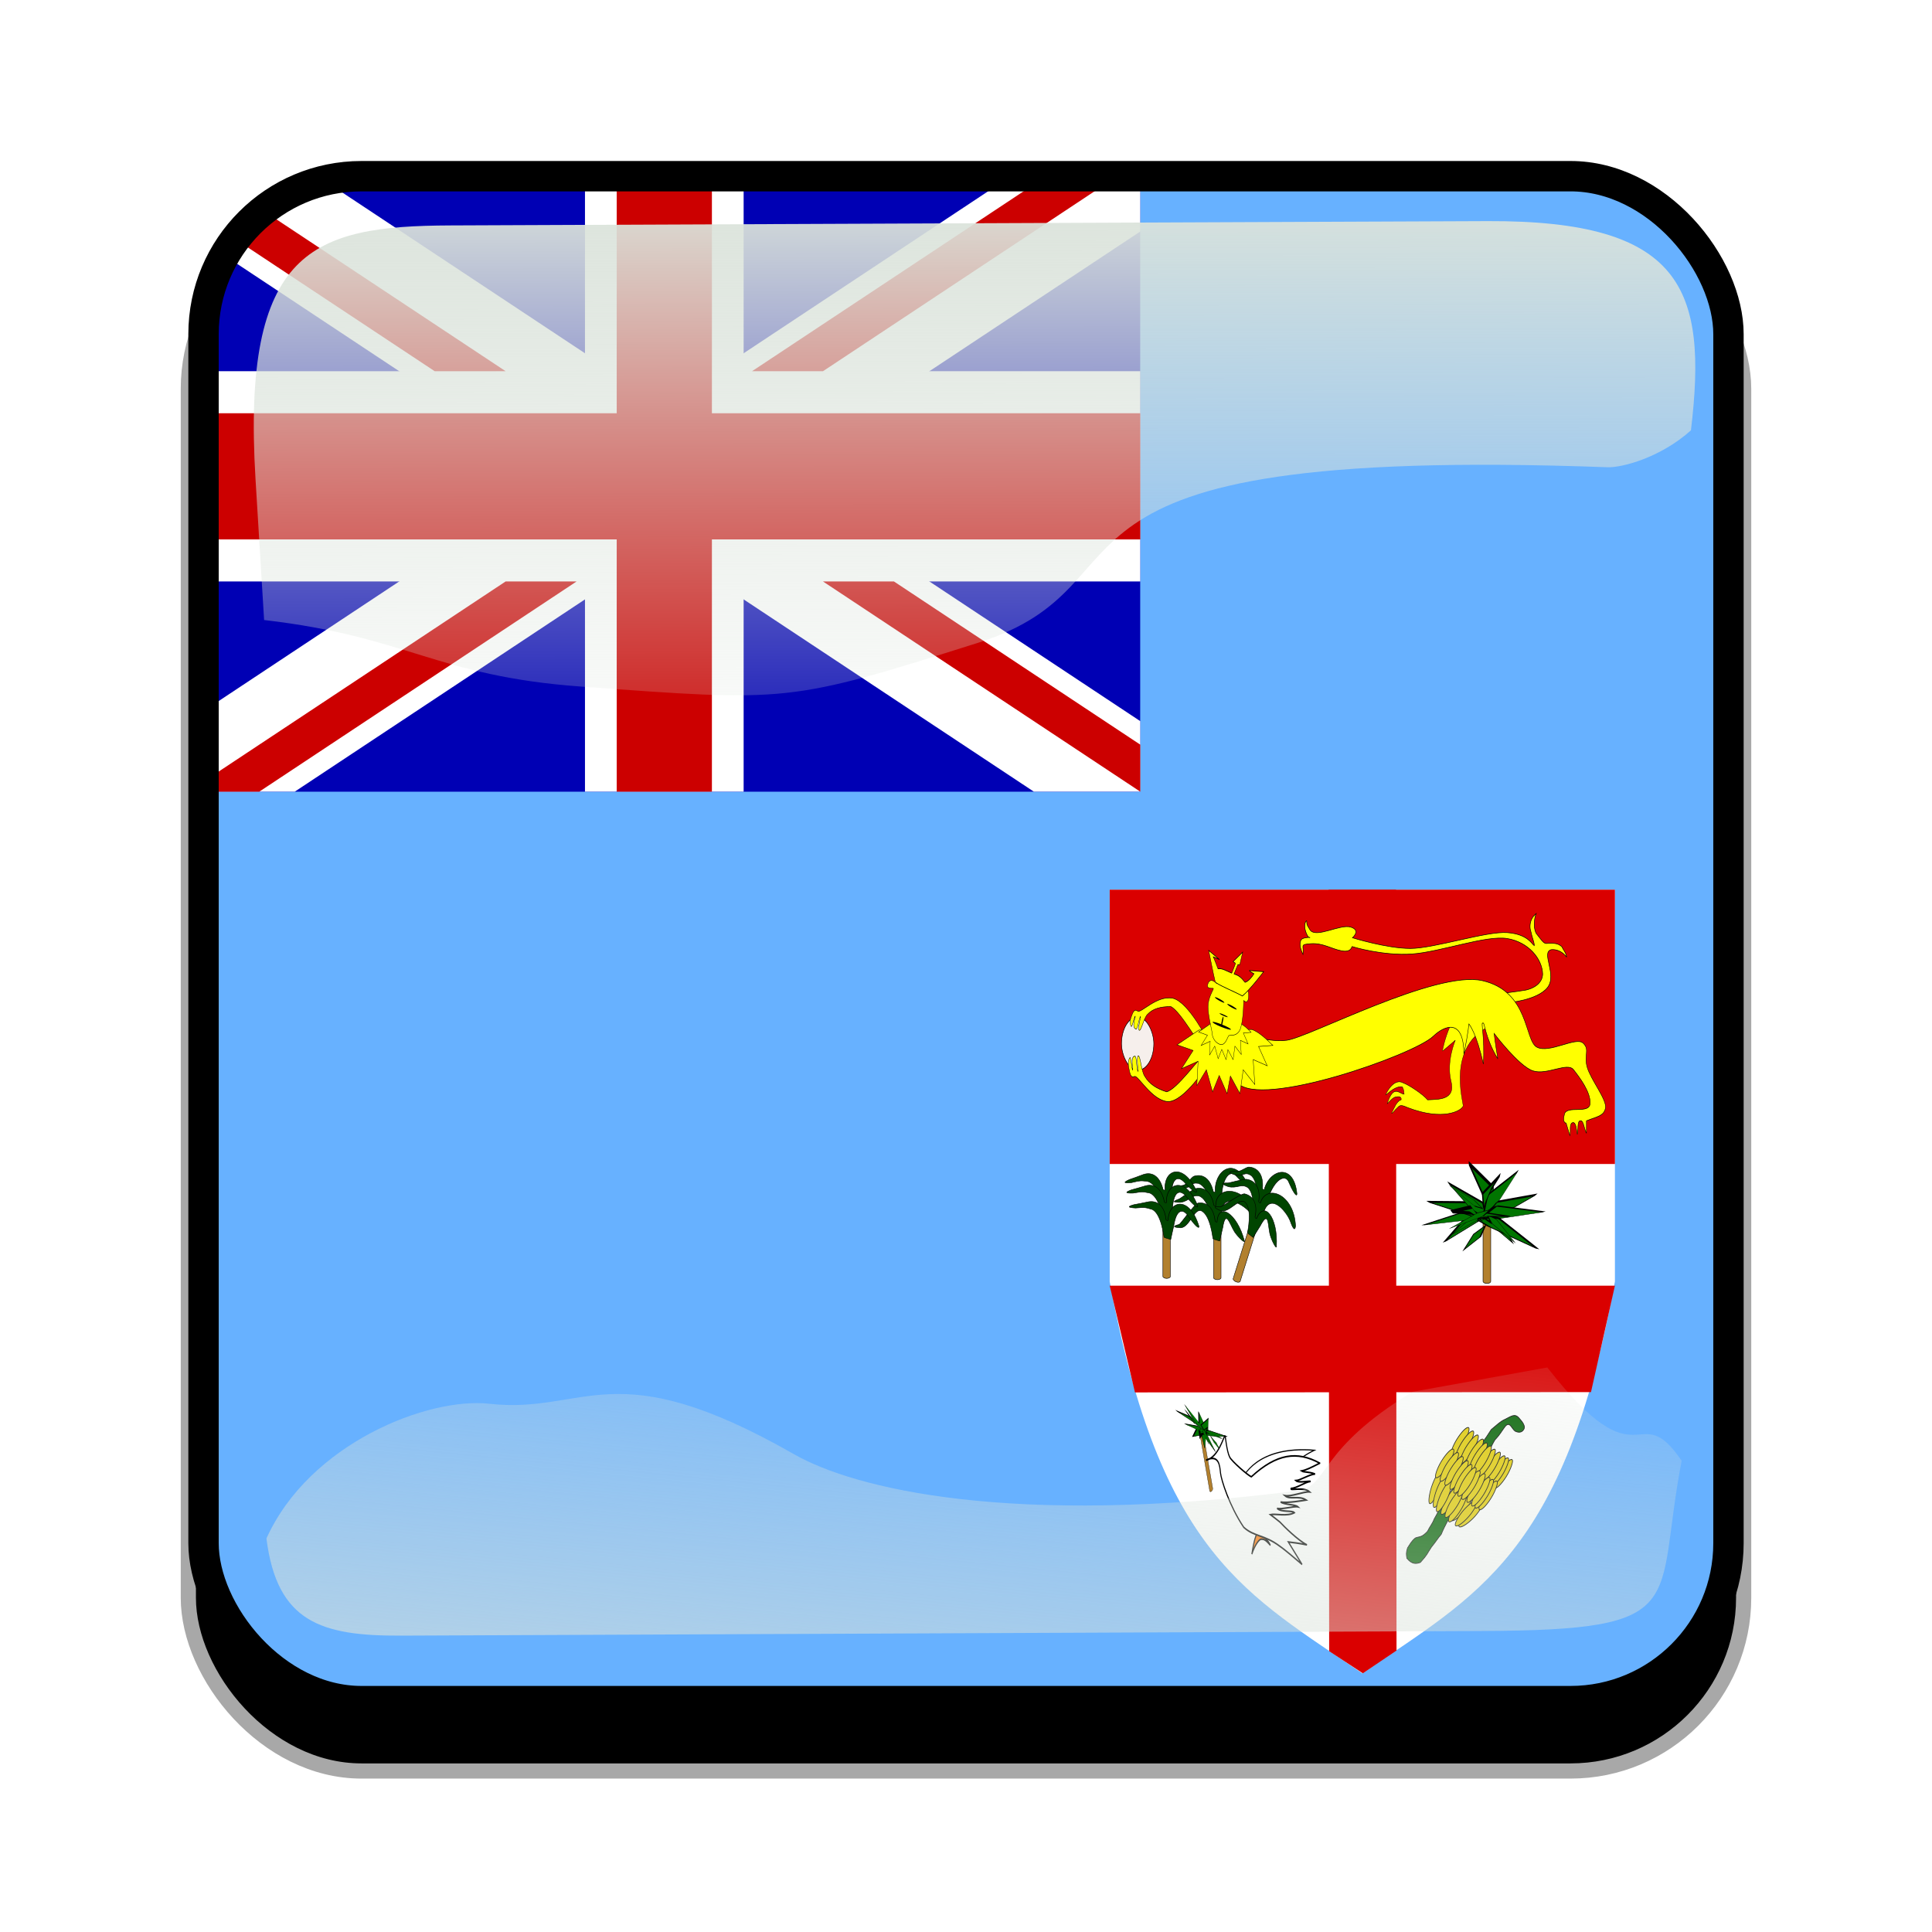 <svg:svg xmlns:dc="http://purl.org/dc/elements/1.1/" xmlns:ns1="http://www.w3.org/1999/xlink" xmlns:ns3="http://creativecommons.org/ns#" xmlns:rdf="http://www.w3.org/1999/02/22-rdf-syntax-ns#" xmlns:svg="http://www.w3.org/2000/svg" height="636.0" id="svg2" version="1.1" viewBox="66 75 636.0 636.0" width="636.0">
  <svg:defs id="defs4">
    <svg:clipPath clipPathUnits="userSpaceOnUse" id="clipPathFlag">
      <svg:rect fill-opacity=".67" height="511" id="rect3918" ry="57" width="511" x=".5" y=".5" />
    </svg:clipPath>
    <svg:linearGradient id="linearGradient3852-0">
      <svg:stop id="stop3854-6" offset="0" stop-color="#dbe3db" />
      <svg:stop id="stop3856-1" offset="1" stop-color="#dbe3db" stop-opacity="0" />
    </svg:linearGradient>
    <svg:linearGradient gradientTransform="matrix(1.157 0 0 1.317 -91.204 -253.99)" gradientUnits="userSpaceOnUse" id="linearGradient5122" x1="342.19" x2="358.08" y1="705.76" y2="523.41" ns1:href="#linearGradient3852-0" />
    <svg:linearGradient gradientTransform="matrix(.953 0 0 .866 11.575 -4.502)" gradientUnits="userSpaceOnUse" id="linearGradient5125" x1="405.26" x2="405.75" y1="118.06" y2="360.92" ns1:href="#linearGradient3852-0" />
    <svg:filter id="filter5740">
      <svg:feGaussianBlur id="feGaussianBlur5742" stdDeviation="5.12" />
    </svg:filter>
    <svg:clipPath clipPathUnits="userSpaceOnUse" id="clipPath5796">
      <svg:rect fill="none" height="512" id="rect5798" ry="57" stroke="#00fa00" stroke-width="20" width="512" x="0" y="0" />
    </svg:clipPath>
    <svg:filter id="filter5912">
      <svg:feGaussianBlur id="feGaussianBlur5914" stdDeviation="17.92" />
    </svg:filter>
  </svg:defs>
  <svg:g id="template-button">&gt;
  <svg:g id="00" transform="translate(90,90)"><svg:rect filter="url(#filter5912)" height="512" id="shadow" ry="57" stroke="#a8a8a8" stroke-width="5" width="512" x="38" y="56" /></svg:g>
  <svg:g clip-path="url(#clipPathFlag)" id="01" transform="translate(128,128)"><svg:rect fill="#00f" height="512" id="mask" ry="57" width="512" x="0" y="0" /><svg:g id="flag"><svg:path d="m0 0v512h512v-512h-512z" fill="#67b1ff" fill-rule="evenodd" id="path688" stroke-width="1pt" /><svg:g id="g3768" transform="matrix(1.224 0 0 .811 0 0)"><svg:rect fill="#0000b4" fill-rule="evenodd" height="256" id="rect962" stroke-width="1pt" width="256" x="0" y="0" /><svg:g id="g584" transform="matrix(4.267 0 0 8.533 0 0)"><svg:path d="m0 0v3.354l53.292 26.646h6.708v-3.354l-53.292-26.646h-6.708zm60 0v3.354l-53.292 26.646h-6.708v-3.354l53.292-26.646h6.708z" fill="#fff" id="path146" stroke-width="1pt" /><svg:path d="m25 0v30h10v-30h-10zm-25 10v10h60v-10h-60z" fill="#fff" id="path136" stroke-width="1pt" /><svg:path d="m0 12v6h60v-6h-60zm27-12v30h6v-30h-6z" fill="#c00" id="path141" stroke-width="1pt" /><svg:path d="m0 30 20-10h4.472l-20 10h-4.472zm0-30 20 10h-4.472l-15.528-7.764v-2.236zm35.528 10 20-10h4.472l-20 10h-4.472zm24.472 20-20-10h4.472l15.528 7.764v2.236z" fill="#c00" id="path150" stroke-width="1pt" /></svg:g></svg:g><svg:g id="g3649" transform="matrix(1.719 0 0 1 -306.51 114.94)"><svg:g id="g901" transform="matrix(.516 0 0 1.032 0 -0)"><svg:path d="m687.5 121.06v125c18.75 87.5 51.562 100 93.75 125 42.188-25 75-37.5 93.75-125v-125h-187.5z" fill="#fff" fill-rule="evenodd" id="path689" stroke-width="1pt" transform="translate(0 -0)" /><svg:path d="m768.75 121.06 0.196 242.91 12.5 7.053 12.5-7.249-0.196-242.71h-25z" fill="#da0000" fill-rule="evenodd" id="path694" stroke-width="1pt" /><svg:path d="m687.5 247.38 9.377 34.047 169.24-0.095 8.885-33.952h-187.5z" fill="#da0000" fill-rule="evenodd" id="path693" stroke-width="1pt" /><svg:rect fill="#da0000" fill-rule="evenodd" height="87.5" id="rect566" stroke-width="1pt" width="187.5" x="687.5" y="121.06" /><svg:g id="g910" transform="matrix(.258 0 0 .304 612.91 247.3)"><svg:rect fill="#f6efec" fill-rule="evenodd" height="55.978" id="rect909" rx="23.225" ry="27.989" stroke="#000" stroke-width=".75" width="46.45" x="306.09" y="-281.68" /><svg:path d="m850.4-296.57s47.641-3.573 64.315-22.63c16.675-19.056-11.314-53.596 6.551-57.169 7.146-0.596 17.27 1.787 25.011 11.314-1.191-7.145-5.955-11.314-7.741-15.481-6.551-5.957-13.102-5.361-22.63-5.361-6.551 1.192-7.742-1.192-18.46-13.697-5.36-5.955-5.36-20.842-1.192-30.966-12.505 9.528-10.123 22.628-8.932 25.606 2.977 13.102 5.955 16.675 5.955 22.631-3.573-1.787-10.124-17.271-44.068-19.653-33.945-2.382-119.7 23.821-158.41 23.821-38.709 0-94.687-16.079-94.687-16.079s14.292-11.315-2.978-16.079c-17.269-4.764-55.382 16.675-66.102 4.764-7.741-11.315-4.764-8.933-5.955-14.292-2.977 1.786-4.764 8.933-0.595 18.461 4.168 9.528 6.55 6.55 5.955 6.55-0.596 0-13.697 0-14.888 4.765-1.191 3.572-2.978 7.741 3.573 20.842 2.382-13.101-6.55-14.887 13.101-16.078 19.653-1.191 33.349 7.742 50.023 10.719 16.675 2.978 16.675-7.146 17.27-6.551 0.596 0.596 51.214 14.293 97.664 11.315 46.45-2.977 121.49-28.585 156.02-23.225 34.54 5.359 57.17 30.371 57.765 53.596-0.595 14.292-15.483 21.438-27.393 23.82-14.292 2.382-47.641 5.956-47.641 5.956l18.461 13.101z" fill="#ff0" fill-rule="evenodd" id="path908" stroke="#000" stroke-width=".875" transform="matrix(.88 0 0 .698 113.77 -89.63)" /><svg:path d="m683.06-248.92c-0.596 0-32.754 0.596-42.282 14.292-9.528 13.697-13.697 26.799-13.101 26.799 0.595 0 21.438-11.315 21.438-11.315s-15.483 22.629-7.146 42.877c8.337 20.247-22.01 19.056-39.507 19.651-7.742-5.955-32.473-16.079-41.292-17.865-5.507-2.084-16.321-2.353-27.616 10.347-6.653 7.831 9.888-7.37 26.295-6.178 1.774 1.786 2.916 3.574 3.232 7.741-8.742-0.595-17.84-10.719-28.559 10.124 10.719-7.146 12.059-6.997 17.493-7.444 7.239-0.536 6.309 3.276 6.011 3.276-1.191 0-4.145 0.595-8.617 4.764-2.382 2.977-8.337 9.528-7.146 9.528s4.752-3.573 10.327-6.551c3.484-2.382 6.793-2.382 17.322 0.596 57.765 13.696 88.731 3.573 92.304-1.787 1.787-2.381-33.349-69.675 60.147-87.54-1.191-0.596-39.303-10.719-39.303-11.315z" fill="#ff0" fill-rule="evenodd" id="path900" stroke="#000" stroke-width=".5" transform="matrix(.855 0 0 1 231.25 -38.113)" /><svg:path d="m472.84-212.6c32.753 27.394 253.69-29.18 281.68-48.832 16.079-11.315 44.068-19.652 44.068 19.056 7.146-26.203 7.147-32.753 7.147-32.158 0.595 0.596 11.314 10.125 20.843 42.283 2.382-28.586-4.169-45.26-0.596-42.878 2.382-2.382 2.382 14.292 21.438 37.517-4.168-18.46-5.359-26.798-5.359-26.798s35.731 34.54 55.978 39.304c20.248 4.764 49.428-9.528 58.361-1.191 8.932 8.338 24.418 23.225 23.818 35.136-0.59 11.91-33.347 1.786-36.92 11.314-3.573 9.529 2.382 9.529 2.382 9.529s2.977 7.146 5.36 13.101c1.786-4.169-1.787-13.102 4.764-13.697 4.764 0.595 4.764 8.337 5.955 12.506 1.389-4.764-0.199-14.292 4.169-14.292 4.764-0.993 5.359 7.543 8.932 13.1v-13.1c13.698-4.169 25.604-4.764 27.394-13.697 1.78-8.933-20.846-29.18-26.206-42.282-5.356-13.101 4.17-18.461-5.952-25.607-10.123-7.146-48.832 11.315-66.697 4.169-17.866-7.146-10.72-58.361-78.013-69.675-67.293-11.315-249.52 59.551-281.68 62.529-32.158 2.977-71.461-10.124-71.461-10.124l0.595 54.787z" fill="#ff0" fill-rule="evenodd" id="path899" stroke="#000" stroke-width=".625" /><svg:path d="m420.43-263.22s-28.585-37.518-51.81-41.091c-23.225-2.977-45.855 14.293-50.619 11.911-4.764-2.383-6.55 0.596-9.528 5.955-2.978 5.36 0.596 8.932 0.595 8.337 1.191 0 4.169-8.933 5.361-9.528 1.191-0.596-5.956 10.72 1.191 11.91 2.382 0.596 3.573-8.337 6.551-11.911 0.595 0.596-4.765 12.507-1.787 13.102 2.977 0.596 6.551-11.91 11.91-14.888 7.742-5.359 19.056-7.147 33.349-7.146 14.292 4.169 43.472 38.708 46.45 38.112l8.337-4.763z" fill="#ff0" fill-rule="evenodd" id="path892" stroke="#000" stroke-width=".5" transform="matrix(.984 .227 .179 -1.246 64.173 -655.73)" /><svg:path d="m420.43-263.22s-28.585-37.518-51.81-41.091c-23.225-2.977-45.855 14.293-50.619 11.911-4.764-2.383-6.55 0.596-9.528 5.955-2.978 5.36 0.596 8.932 0.595 8.337 1.191 0 4.169-8.933 5.361-9.528 1.191-0.596-5.956 10.72 1.191 11.91 2.382 0.596 3.573-8.337 6.551-11.911 0.595 0.596-4.765 12.507-1.787 13.102 2.977 0.596 6.551-11.91 11.91-14.888 7.742-5.359 19.056-7.147 33.349-7.146 14.292 4.169 43.472 38.708 46.45 38.112l8.337-4.763z" fill="#ff0" fill-rule="evenodd" id="path891" stroke="#000" stroke-width=".5" transform="matrix(1 0 0 1.129 11.315 42.241)" /><svg:path d="m417.46-267.98-31.562 15.483 23.225 5.956-16.675 19.057 23.821-7.742-1.786 25.607 13.697-16.674 8.932 23.225 9.528-17.27 11.315 19.056 4.764-18.461 13.697 18.461 4.764-25.011 16.675 15.483-2.382-26.203 20.247 6.551-12.506-20.248s22.034-1.191 20.843-1.191-16.674-13.101-30.371-16.674l-76.226 0.595z" fill="#ff0" fill-rule="evenodd" id="path887" stroke="#000" stroke-width=".5" /><svg:path d="m417.46-267.98-31.562 15.483 23.225 5.956-16.675 19.057 23.821-7.742-1.786 25.607 13.697-16.674 8.932 23.225 9.528-17.27 11.315 19.056 4.764-18.461 13.697 18.461 4.764-25.011 16.675 15.483-2.382-26.203 20.247 6.551-12.506-20.248s22.034-1.191 20.843-1.191-16.674-13.101-30.371-16.674l-76.226 0.595z" fill="#ff0" fill-rule="evenodd" id="path888" stroke="#000" stroke-width=".808" transform="matrix(.548 0 0 .566 205.56 -123.01)" /><svg:path d="m441.87-316.81s-8.932-7.146-12.505 0c-3.574 7.147 7.741 4.169 7.741 5.36s-7.741 9.528-7.741 19.057c0 9.528 5.955 25.607 5.955 27.989s2.382 8.932 10.719 11.314 11.315-7.741 13.101-8.932c1.787-1.191 13.102 1.786 17.27-8.337 4.169-10.124 4.169-28.585 4.169-28.585s7.146 5.359 7.146-5.36-7.742 0-7.742 0 1.191-11.314-17.27-16.674-20.247 5.36-20.843 4.168z" fill="#ff0" fill-rule="evenodd" id="path901" stroke="#000" stroke-width=".5" transform="translate(1.191 -0)" /><svg:path d="m441.48-317.31c-2.38-4.827-9.14-23.321-9.14-23.321l16.205 6.943c-5.53-1.374-10.25-2.179-9.654-2.179 0.595 0 7.146 8.933 7.146 8.933 6.451-0.374 12.903 1.774 20.843 3.503 0 0 6.55-7.286 5.955-7.286-0.596 0-3.573-1.192-3.573-1.192l14.888-6.83-4.764 9.213h-2.978l-5.955 6.69c6.699 1.261 9.975 2.242 16.525 6.445 5.807-0.84 10.72-3.851 13.846-6.129-5.21-1.437-7.592-2.558-6.997-2.558 0.596 0 21.885 1.121 21.885 1.121s-20.889 12.916-33.093 17.65c-11.289-3.246-39.948-9.216-41.139-11.003z" fill="#ff0" fill-rule="evenodd" id="path893" stroke="#000" stroke-width=".54" transform="matrix(.942 -.016 .033 1.416 35.5 137.73)" /><svg:rect fill-rule="evenodd" height="6.153" id="rect903" rx="6.865" ry="3.077" stroke-width="1pt" transform="matrix(.904 .427 -.994 -.108 0 0)" width="13.731" x="-1065.8" y="-1416.1" /><svg:rect fill-rule="evenodd" height="6.153" id="rect904" rx="6.865" ry="3.077" stroke-width="1pt" transform="matrix(.904 .427 -.994 -.108 0 0)" width="13.731" x="-1050" y="-1419.6" /><svg:rect fill-rule="evenodd" height="11.94" id="rect905" rx="12.761" ry="5.97" stroke-width="1pt" transform="matrix(.947 .322 -.997 -.078 0 0)" width="25.522" x="-1253.9" y="-1636.5" /><svg:rect fill-rule="evenodd" height="5.349" id="rect906" rx="5.781" ry="2.674" stroke-width="1pt" transform="matrix(.935 .354 -.996 -.086 0 0)" width="11.562" x="-1186.4" y="-1565.8" /><svg:rect fill-rule="evenodd" height="4.093" id="rect907" rx="4.931" ry="2.046" stroke-width="1pt" transform="matrix(.329 -.944 .136 .991 0 0)" width="9.861" x="1061.7" y="734.39" /></svg:g><svg:g id="g695"><svg:path d="m737.05 319.5c1.663 4.742 0.814 0-0.957 7.344 1.094-2.188 2.656-3.438 3.281-3.437 0.938 0 1.406-0.001 3.281 1.406-1.718-2.5-4.687-1.875-4.531-5.625-0.156-0.859-0.999 0.081-1.074 0.312z" fill="#ff7300" fill-rule="evenodd" id="path881" stroke="#000" stroke-width=".375" transform="matrix(1.047 0 0 1.389 -30.434 -120.97)" /><svg:rect fill="#b2802e" fill-rule="evenodd" height="18.038" id="rect760" rx=".685" ry=".506" stroke="#000" stroke-width=".103" transform="matrix(.818 -.575 .197 .98 0 0)" width="1.369" x="708.8" y="717.59" /><svg:path d="m734.06 312.16c0.781-0.469 6.562-11.094 34.062-9.532-15.625 5.313-25.313 16.563-27.656 17.031-1.719 0.469-5.469-5.781-6.406-7.499z" fill="#fff" fill-rule="evenodd" id="path785" stroke="#000" stroke-width=".375" transform="matrix(.795 0 0 .978 152.8 3.901)" /><svg:g id="g741" transform="matrix(.078 -.15 .497 .374 547.14 335.66)"><svg:path d="m-3819.3-4447.1-7.42-2.76 15.13 11.39-2.9-5.35-4.81-3.28z" fill="#007500" fill-rule="evenodd" id="path742" stroke="#000" stroke-width=".333" transform="matrix(3.178 -1.526 -3.424 1.164 -2258.1 -426.8)" /><svg:path d="m-3819.3-4447.1-5.31 0.27 12.7 7.59-2.58-4.58-4.81-3.28z" fill="#007500" fill-rule="evenodd" id="path743" stroke="#000" stroke-width=".333" transform="matrix(3.513 -.4 -3.622 -.022 -1862.5 -1401.1)" /><svg:path d="m-3819.9-4447.6 4.64 7.4 4.42 1.26-3.58-4.96-5.48-3.7z" fill="#007500" fill-rule="evenodd" id="path744" stroke="#000" stroke-width=".333" transform="matrix(-2.637 -2.318 2.389 2.679 1392 3285)" /><svg:path d="m-3821.8-4448.7 17.53 22.4-6.67-12.48-3.47-5.09-7.39-4.83z" fill="#007500" fill-rule="evenodd" id="path745" stroke="#000" stroke-width=".333" transform="matrix(-3.49 -.558 3.479 .993 2977.8 2508.4)" /><svg:path d="m-3822.2-4449.9-12.5-6.51 24.05 18.66-3.81-6.13-7.74-6.02z" fill="#007500" fill-rule="evenodd" id="path746" stroke="#000" stroke-width=".333" transform="matrix(3.205 1.47 -3.074 -1.886 -598.79 -2550.3)" /><svg:path d="m-3823.5-4450.2-5.23-1.22 17.81 13.32-3.56-5.79-9.02-6.31z" fill="#007500" fill-rule="evenodd" id="path747" stroke="#000" stroke-width=".333" transform="matrix(2.284 2.656 -1.988 -2.98 713.89 -2886)" /><svg:path d="m-3824.7-4451.7-13.4-9.74 24.35 20.96-0.74-3.33-10.21-7.89z" fill="#007500" fill-rule="evenodd" id="path748" stroke="#000" stroke-width=".333" transform="matrix(.379 3.46 .05 -3.564 2504.7 -2418.4)" /><svg:path d="m-3822.2-4449.3 10.6 14.41 1.71-2.6-4.55-6.35-7.76-5.46z" fill="#007500" fill-rule="evenodd" id="path749" stroke="#000" stroke-width=".333" transform="matrix(-1.743 3.028 2.154 -2.866 3756.5 -963.26)" /><svg:path d="m-3820.2-4447 15.6 19.25-3.35-7.74-6.53-8.32-5.72-3.19z" fill="#007500" fill-rule="evenodd" id="path750" stroke="#000" stroke-width=".333" transform="matrix(-2.682 2.268 3.013 -1.979 3991.9 81.022)" /><svg:path d="m-3821-4448.7 12.21 17.13-0.11-5.25-5.57-6.99-6.53-4.89z" fill="#007500" fill-rule="evenodd" id="path751" stroke="#000" stroke-width=".333" transform="matrix(-3.411 .916 3.584 -.515 3749.2 1428)" /><svg:path d="m-3818.9-4446.9 1.97 4.26 4.24 2.13-1.8-3.38-4.41-3.01z" fill="#007500" fill-rule="evenodd" id="path752" stroke="#000" stroke-width=".333" transform="matrix(2.297 -2.646 -2.669 2.409 -2265 838.98)" /><svg:path d="m-3819.3-4447.1v5.78l6.63 1.34-1.82-3.84-4.81-3.28z" fill="#007500" fill-rule="evenodd" id="path753" stroke="#000" stroke-width=".333" transform="matrix(1.688 -1.272 -1.818 .97 -807.24 -319.88)" /><svg:path d="m-3819.3-4447.1v5.78l6.63 1.34-1.82-3.84-4.81-3.28z" fill="#007500" fill-rule="evenodd" id="path754" stroke="#000" stroke-width=".333" transform="matrix(-1.702 -1.43 1.359 1.596 381.49 1860.1)" /><svg:path d="m-3819.3-4447.1v5.78l6.63 1.34-1.82-3.84-4.81-3.28z" fill="#007500" fill-rule="evenodd" id="path755" stroke="#000" stroke-width=".333" transform="matrix(1.894 1.129 -1.795 -1.377 80.698 -1592.5)" /><svg:path d="m-3819.3-4447.1 15.68 18.95-10.18-13.71-0.69-1.96-4.81-3.28z" fill="#007500" fill-rule="evenodd" id="path756" stroke="#000" stroke-width=".333" transform="matrix(-2.083 .826 2.234 -.611 2813.4 659.36)" /><svg:path d="m-3819.3-4447.1 10.95 13.18-4.32-6.06-1.82-3.84-4.81-3.28z" fill="#007500" fill-rule="evenodd" id="path757" stroke="#000" stroke-width=".333" transform="matrix(-.678 3.416 1.12 -3.39 3224 -1814.7)" /><svg:path d="m-3819.3-4447.1-14.43-12.59 18.26 16.79 0.98-0.92-4.81-3.28z" fill="#007500" fill-rule="evenodd" id="path758" stroke="#000" stroke-width=".333" transform="matrix(2.394 2.561 -2.111 -2.897 583.34 -2880.2)" /><svg:path d="m-3819.3-4447.1v5.78l6.63 1.34-1.82-3.84-4.81-3.28z" fill="#007500" fill-rule="evenodd" id="path759" stroke="#000" stroke-width=".333" transform="matrix(2.206 -1.076 -2.377 .821 -1312.4 -235.44)" /></svg:g><svg:path d="m759.39 305.01c-3.239 1.066-4.827 1.573-6.465 1.782 0.835 0.357 2.69 0.14 4.807 0.711-1.886 0.041-5.374 1.48-6.825 1.515 1.003 0.602 4.58 0.022 5.238 0.179-1.913 0.119-4.991 1.601-6.908 1.601-0.878 0.671 4.46-0.459 6.602 0.807-2.215-0.114-6.518 1.16-8.85 0.853 1.778 1.042 4.953-0.112 7.601 1.017-0.767 0.084-6.911 0.772-9.086 0.445 1.3 0.651 5.218 0.543 6.181 1.121-1.622-0.212-5.928 0.689-7.426 0.331 1.349 0.972 5.414 0.424 6.161 1.009-2.657 0.926-6.683 0.187-8.535 0.438 1.242 0.581 2.267 1.168 3.366 1.712 1.604 1.126 6.61 4.293 9.6 5.244-3.31-0.433-4.465-0.49-6.604-0.665l4.867 5.159c-2.031-1.094-5.611-3.161-7.988-4.228-5.264-2.578-9.058-2.132-12.704-4.314-5.122-4.966-7.966-10.885-8.222-12.464-0.257-1.578-0.481-4.407-5.153-2.933 4.511-0.581 6.405-5.792 6.758-5.583 0.161 0.089 0.578 3.483 1.638 4.853 0.706 0.983 6.711 4.348 7.706 4.527 8.944-5.314 16.198-5.967 24.241-3.117z" fill="#fff" fill-rule="evenodd" id="path876" stroke="#000" stroke-width=".375" transform="matrix(1.047 0 0 1.389 -29.616 -119.66)" /></svg:g><svg:g id="g829" transform="translate(2.771 -0)"><svg:rect fill="#e4cc00" fill-rule="evenodd" height="11.127" id="rect607" rx="1.391" ry="5.563" stroke="#000" stroke-width=".25" transform="matrix(.711 .703 -.703 .711 0 0)" width="2.782" x="802.37" y="-352.62" /><svg:path d="m801.33 335.45c-0.21-1.173-0.347-1.765 0.245-3.303 0.864-1.083 1.317-2.043 2.893-3.164 1.709-0.563 2.286-0.055 4.528-2.134 0.721-1.37 1.819-2.405 2.445-3.882 1.461-2.177 1.951-3.252 3.119-4.927 1.552-1.741 2.801-3.302 3.709-4.636 0.969-1.71 1.839-2.767 3.245-4.173 0.569-1.604 1.789-2.794 3.245-4.172 1.113-2.033 3.247-4.361 4.173-6.027 1.641-1.88 2.283-2.697 3.708-4.636 1.255-0.828 3.372-2.644 5.1-3.245 2.359-0.989 3.621-1.969 5.173-0.464 1.027 1.027 2.873 2.68 1.59 3.9-0.675 0.748-1.78 0.841-3.054 0.273-1.309-0.848-1.946-3.315-3.709-1.391-1.274 1.455-1.927 2.616-3.709 4.172-0.886 1.304-1.525 2.279-2.318 4.173-1.048 1.209-1.914 2.568-2.781 4.636-1.124 0.928-2.093 2.77-2.782 4.172-1.112 1.166-1.915 2.364-2.782 4.173-1.751 1.677-2.405 3.095-3.709 4.172-0.861 1.82-2.217 3.558-3.245 4.636-0.812 1.32-1.618 2.695-2.318 4.173-1.475 1.505-1.54 1.83-3.709 4.172-1.806 2.355-1.198 2.071-4.026 4.801-1.548 0.51-3.103 0.684-5.031-1.299z" fill="#006000" fill-rule="evenodd" id="path574" stroke="#000" stroke-width=".25" transform="translate(-6.311 -1.115)" /><svg:rect fill="#e4cc00" fill-rule="evenodd" height="11.127" id="rect600" rx="1.391" ry="5.563" stroke="#000" stroke-width=".25" transform="rotate(22.168)" width="2.782" x="862.29" y="-20.84" /><svg:rect fill="#e4cc00" fill-rule="evenodd" height="11.127" id="rect601" rx="1.391" ry="5.563" stroke="#000" stroke-width=".25" transform="rotate(24.033)" width="2.782" x="863.44" y="-48.488" /><svg:rect fill="#e4cc00" fill-rule="evenodd" height="11.127" id="rect603" rx="1.391" ry="5.563" stroke="#000" stroke-width=".25" transform="matrix(.811 .586 -.586 .811 0 0)" width="2.782" x="840.48" y="-224.52" /><svg:rect fill="#e4cc00" fill-rule="evenodd" height="11.127" id="rect605" rx="1.391" ry="5.563" stroke="#000" stroke-width=".25" transform="matrix(.649 .761 -.761 .649 0 0)" width="2.782" x="773.6" y="-420.33" /><svg:rect fill="#e4cc00" fill-rule="evenodd" height="11.127" id="rect606" rx="1.391" ry="5.563" stroke="#000" stroke-width=".25" transform="matrix(.701 .713 -.713 .701 0 0)" width="2.782" x="799.69" y="-363.86" /><svg:rect fill="#e4cc00" fill-rule="evenodd" height="11.127" id="rect608" rx="1.391" ry="5.563" stroke="#000" stroke-width=".25" transform="matrix(.811 .586 -.586 .811 0 0)" width="2.782" x="844.16" y="-224.23" /><svg:rect fill="#e4cc00" fill-rule="evenodd" height="11.127" id="rect609" rx="1.391" ry="5.563" stroke="#000" stroke-width=".25" transform="matrix(.811 .586 -.586 .811 0 0)" width="2.782" x="842.29" y="-224.62" /><svg:g id="g586" transform="translate(-6.311 -1.115)"><svg:rect fill="#e4cc00" fill-rule="evenodd" height="11.127" id="rect575" rx="1.391" ry="5.563" stroke="#000" stroke-width=".25" transform="rotate(35.848)" width="2.782" x="838.79" y="-244.57" /><svg:rect fill="#e4cc00" fill-rule="evenodd" height="11.127" id="rect576" rx="1.391" ry="5.563" stroke="#000" stroke-width=".25" transform="rotate(35.848)" width="2.782" x="840.85" y="-244.68" /><svg:rect fill="#e4cc00" fill-rule="evenodd" height="11.127" id="rect577" rx="1.391" ry="5.563" stroke="#000" stroke-width=".25" transform="rotate(35.848)" width="2.782" x="843" y="-244.66" /><svg:rect fill="#e4cc00" fill-rule="evenodd" height="11.127" id="rect578" rx="1.391" ry="5.563" stroke="#000" stroke-width=".25" transform="rotate(35.848)" width="2.782" x="845.3" y="-244.7" /><svg:rect fill="#e4cc00" fill-rule="evenodd" height="11.127" id="rect579" rx="1.391" ry="5.563" stroke="#000" stroke-width=".25" transform="rotate(35.848)" width="2.782" x="847.15" y="-244.54" /><svg:rect fill="#e4cc00" fill-rule="evenodd" height="11.127" id="rect580" rx="1.391" ry="5.563" stroke="#000" stroke-width=".25" transform="rotate(35.848)" width="2.782" x="857.84" y="-245.75" /><svg:rect fill="#e4cc00" fill-rule="evenodd" height="11.127" id="rect581" rx="1.391" ry="5.563" stroke="#000" stroke-width=".25" transform="rotate(35.848)" width="2.782" x="856.37" y="-245.32" /><svg:rect fill="#e4cc00" fill-rule="evenodd" height="11.127" id="rect582" rx="1.391" ry="5.563" stroke="#000" stroke-width=".25" transform="rotate(35.848)" width="2.782" x="854.94" y="-245.1" /><svg:rect fill="#e4cc00" fill-rule="evenodd" height="11.127" id="rect583" rx="1.391" ry="5.563" stroke="#000" stroke-width=".25" transform="rotate(35.848)" width="2.782" x="852.83" y="-245.02" /><svg:rect fill="#e4cc00" fill-rule="evenodd" height="11.127" id="rect584" rx="1.391" ry="5.563" stroke="#000" stroke-width=".25" transform="rotate(35.848)" width="2.782" x="850.76" y="-244.68" /><svg:rect fill="#e4cc00" fill-rule="evenodd" height="11.127" id="rect585" rx="1.391" ry="5.563" stroke="#000" stroke-width=".25" transform="rotate(35.848)" width="2.782" x="848.96" y="-244.64" /></svg:g><svg:rect fill="#e4cc00" fill-rule="evenodd" height="11.127" id="rect602" rx="1.391" ry="5.563" stroke="#000" stroke-width=".25" transform="matrix(.879 .477 -.477 .879 -.392 -0)" width="2.782" x="859.81" y="-115.05" /><svg:g id="g610" transform="translate(-11.95 5.765)"><svg:rect fill="#e4cc00" fill-rule="evenodd" height="11.127" id="rect611" rx="1.391" ry="5.563" stroke="#000" stroke-width=".25" transform="rotate(35.848)" width="2.782" x="838.79" y="-244.57" /><svg:rect fill="#e4cc00" fill-rule="evenodd" height="11.127" id="rect612" rx="1.391" ry="5.563" stroke="#000" stroke-width=".25" transform="rotate(35.848)" width="2.782" x="840.85" y="-244.68" /><svg:rect fill="#e4cc00" fill-rule="evenodd" height="11.127" id="rect613" rx="1.391" ry="5.563" stroke="#000" stroke-width=".25" transform="rotate(35.848)" width="2.782" x="843" y="-244.66" /><svg:rect fill="#e4cc00" fill-rule="evenodd" height="11.127" id="rect614" rx="1.391" ry="5.563" stroke="#000" stroke-width=".25" transform="rotate(35.848)" width="2.782" x="845.3" y="-244.7" /><svg:rect fill="#e4cc00" fill-rule="evenodd" height="11.127" id="rect615" rx="1.391" ry="5.563" stroke="#000" stroke-width=".25" transform="rotate(35.848)" width="2.782" x="847.15" y="-244.54" /><svg:rect fill="#e4cc00" fill-rule="evenodd" height="11.127" id="rect616" rx="1.391" ry="5.563" stroke="#000" stroke-width=".25" transform="rotate(35.848)" width="2.782" x="857.84" y="-245.75" /><svg:rect fill="#e4cc00" fill-rule="evenodd" height="11.127" id="rect617" rx="1.391" ry="5.563" stroke="#000" stroke-width=".25" transform="rotate(35.848)" width="2.782" x="856.37" y="-245.32" /><svg:rect fill="#e4cc00" fill-rule="evenodd" height="11.127" id="rect618" rx="1.391" ry="5.563" stroke="#000" stroke-width=".25" transform="rotate(35.848)" width="2.782" x="854.94" y="-245.1" /><svg:rect fill="#e4cc00" fill-rule="evenodd" height="11.127" id="rect619" rx="1.391" ry="5.563" stroke="#000" stroke-width=".25" transform="rotate(35.848)" width="2.782" x="852.83" y="-245.02" /><svg:rect fill="#e4cc00" fill-rule="evenodd" height="11.127" id="rect620" rx="1.391" ry="5.563" stroke="#000" stroke-width=".25" transform="rotate(35.848)" width="2.782" x="850.76" y="-244.68" /><svg:rect fill="#e4cc00" fill-rule="evenodd" height="11.127" id="rect621" rx="1.391" ry="5.563" stroke="#000" stroke-width=".25" transform="rotate(35.848)" width="2.782" x="848.96" y="-244.64" /></svg:g></svg:g><svg:g id="g864" transform="matrix(.966 0 0 .904 23.343 23.148)"><svg:rect fill="#b2802e" fill-rule="evenodd" height="24.19" id="rect721" rx="1.432" ry=".678" stroke="#000" stroke-width=".172" transform="rotate(18.815)" width="2.864" x="774.89" y="-28.09" /><svg:rect fill="#b2802e" fill-rule="evenodd" height="24.19" id="rect720" rx="1.432" ry=".678" stroke="#000" stroke-width=".172" width="2.864" x="727.44" y="221.74" /><svg:rect fill="#b2802e" fill-rule="evenodd" height="24.19" id="rect719" rx="1.432" ry=".678" stroke="#000" stroke-width=".172" width="2.864" x="707.97" y="221.28" /><svg:g id="g715" transform="matrix(.941 -.338 .338 .941 -41.713 263.18)"><svg:path d="m692.68 226.06c0.3-4.898 4.144-6.405 10.399-4.219 0.528 0.301 0.98-0.603 0.829-0.679-10.023-5.274-14.492-19.462 1.559-16.899 2.411 0.753-2.171 2.143-5.508 2.76-4.52 0.571-1.703 6.83 7.265 12.632 1.959 1.508 6.329 4.597 6.329 4.597s-1.582 2.788-1.733 2.788c-0.15 0-12.207-4.371-15.071-0.603-1.809 3.014 0.688 3.448 0.085 7.97-1.055 3.918-1.582 3.466-1.809-0.075 0.784-2.466-2.346-6.312-2.345-8.272z" fill="#004500" fill-rule="evenodd" id="path716" stroke="#000" stroke-width=".25" transform="matrix(.195 .706 -.726 -.017 764.19 -278.28)" /><svg:path d="m692.68 226.06c0.3-4.898 4.144-6.405 10.399-4.219 0.528 0.301 0.98-0.603 0.829-0.679-10.023-5.274-6.197-19.173 9.854-16.61 2.411 0.753 1.945 1.61-1.392 2.227-4.52 0.571-14.114 7.074-5.146 12.876 1.959 1.508 6.329 4.597 6.329 4.597s-1.582 2.788-1.733 2.788c-0.15 0-12.207-4.371-15.071-0.603-1.809 3.014 1.096 5.817 0.493 10.339-1.055 3.918-1.582 3.466-1.809-0.075 0.075-0.603-2.754-8.681-2.753-10.641z" fill="#004500" fill-rule="evenodd" id="path717" stroke="#000" stroke-width=".25" transform="matrix(.151 .717 -.724 -.062 793.24 -271.41)" /><svg:path d="m692.68 226.06c0.3-4.898 4.144-6.405 10.399-4.219 0.528 0.301 0.98-0.603 0.829-0.679-10.023-5.274-2.639-11.925 11.989-9.101 1.587 0.2-2.095 2.164-5.432 2.781-4.52 0.571-12.209-0.989-3.241 4.813 1.959 1.508 6.329 4.597 6.329 4.597s-1.582 2.788-1.733 2.788c-0.15 0-12.207-4.371-15.071-0.603-1.809 3.014 7.071 9.439 6.468 13.961-1.055 3.918-1.582 3.466-1.809-0.075 0.075-0.603-8.729-12.303-8.728-14.263z" fill="#004500" fill-rule="evenodd" id="path718" stroke="#000" stroke-width=".25" transform="matrix(.093 .727 -.717 -.12 831.05 -260.09)" /></svg:g><svg:g id="g707" transform="translate(-9.443 -14.668)"><svg:path d="m692.68 226.06c0.3-4.898 4.144-6.405 10.399-4.219 0.528 0.301 0.98-0.603 0.829-0.679-10.023-5.274-10.194-16.401 5.857-13.838 2.411 0.753-2.095 2.164-5.432 2.781-4.52 0.571-6.077 3.748 2.891 9.55 1.959 1.508 6.329 4.597 6.329 4.597s-1.582 2.788-1.733 2.788c-0.15 0-12.207-4.371-15.071-0.603-1.809 3.014-1.733 3.165-2.336 7.687-1.055 3.918-1.582 3.466-1.809-0.075 0.075-0.603 0.075-6.029 0.076-7.989z" fill="#004500" fill-rule="evenodd" id="path704" stroke="#000" stroke-width=".25" transform="matrix(.427 .595 -.687 .235 569.63 -241.84)" /><svg:path d="m692.68 226.06c0.3-4.898 4.144-6.405 10.399-4.219 0.528 0.301 0.98-0.603 0.829-0.679-10.023-5.274-10.194-16.401 5.857-13.838 2.411 0.753-2.095 2.164-5.432 2.781-4.52 0.571-6.077 3.748 2.891 9.55 1.959 1.508 6.329 4.597 6.329 4.597s-1.582 2.788-1.733 2.788c-0.15 0-12.207-4.371-15.071-0.603-1.809 3.014-1.733 3.165-2.336 7.687-1.055 3.918-1.582 3.466-1.809-0.075 0.075-0.603 0.075-6.029 0.076-7.989z" fill="#004500" fill-rule="evenodd" id="path705" stroke="#000" stroke-width=".25" transform="matrix(.39 .62 -.701 .192 599.26 -245.44)" /><svg:path d="m692.68 226.06c0.3-4.898 4.144-6.405 10.399-4.219 0.528 0.301 0.98-0.603 0.829-0.679-10.023-5.274-10.194-16.401 5.857-13.838 2.411 0.753-2.095 2.164-5.432 2.781-4.52 0.571-6.077 3.748 2.891 9.55 1.959 1.508 6.329 4.597 6.329 4.597s-1.582 2.788-1.733 2.788c-0.15 0-12.207-4.371-15.071-0.603-1.809 3.014-1.733 3.165-2.336 7.687-1.055 3.918-1.582 3.466-1.809-0.075 0.075-0.603 0.075-6.029 0.076-7.989z" fill="#004500" fill-rule="evenodd" id="path706" stroke="#000" stroke-width=".25" transform="matrix(.339 .65 -.714 .136 638.65 -247.9)" /></svg:g><svg:g id="g711" transform="translate(6.01 -.724)"><svg:path d="m692.68 226.06c0.3-4.898 4.144-6.405 10.399-4.219 0.528 0.301 0.98-0.603 0.829-0.679-10.023-5.274-14.492-19.462 1.559-16.899 2.411 0.753-2.171 2.143-5.508 2.76-4.52 0.571-1.703 6.83 7.265 12.632 1.959 1.508 6.329 4.597 6.329 4.597s-1.582 2.788-1.733 2.788c-0.15 0-12.207-4.371-15.071-0.603-1.809 3.014 0.688 3.448 0.085 7.97-1.055 3.918-1.582 3.466-1.809-0.075 0.784-2.466-2.346-6.312-2.345-8.272z" fill="#004500" fill-rule="evenodd" id="path701" stroke="#000" stroke-width=".25" transform="matrix(.195 .706 -.726 -.017 764.19 -278.28)" /><svg:path d="m692.68 226.06c0.3-4.898 4.144-6.405 10.399-4.219 0.528 0.301 0.98-0.603 0.829-0.679-10.023-5.274-6.197-19.173 9.854-16.61 2.411 0.753 1.945 1.61-1.392 2.227-4.52 0.571-14.114 7.074-5.146 12.876 1.959 1.508 6.329 4.597 6.329 4.597s-1.582 2.788-1.733 2.788c-0.15 0-12.207-4.371-15.071-0.603-1.809 3.014 1.096 5.817 0.493 10.339-1.055 3.918-1.582 3.466-1.809-0.075 0.075-0.603-2.754-8.681-2.753-10.641z" fill="#004500" fill-rule="evenodd" id="path702" stroke="#000" stroke-width=".25" transform="matrix(.151 .717 -.724 -.062 793.24 -271.41)" /><svg:path d="m692.68 226.06c0.3-4.898 4.144-6.405 10.399-4.219 0.528 0.301 0.98-0.603 0.829-0.679-10.023-5.274-2.639-11.925 11.989-9.101 1.587 0.2-2.095 2.164-5.432 2.781-4.52 0.571-12.209-0.989-3.241 4.813 1.959 1.508 6.329 4.597 6.329 4.597s-1.582 2.788-1.733 2.788c-0.15 0-12.207-4.371-15.071-0.603-1.809 3.014 7.071 9.439 6.468 13.961-1.055 3.918-1.582 3.466-1.809-0.075 0.075-0.603-8.729-12.303-8.728-14.263z" fill="#004500" fill-rule="evenodd" id="path703" stroke="#000" stroke-width=".25" transform="matrix(.093 .727 -.717 -.12 831.05 -260.09)" /></svg:g></svg:g><svg:g id="g880"><svg:rect fill="#b2802e" fill-rule="evenodd" height="24.19" id="rect668" rx="1.432" ry=".678" stroke="#000" stroke-width=".172" width="2.864" x="826.05" y="222.49" /><svg:g id="g722" transform="matrix(.89 0 0 .815 84.748 43.403)"><svg:path d="m-3819.3-4447.1-7.42-2.76 15.13 11.39-2.9-5.35-4.81-3.28z" fill="#007500" fill-rule="evenodd" id="path671" stroke="#000" stroke-width=".333" transform="matrix(3.178 -1.526 -3.424 1.164 -2258.1 -426.8)" /><svg:path d="m-3819.3-4447.1-5.31 0.27 12.7 7.59-2.58-4.58-4.81-3.28z" fill="#007500" fill-rule="evenodd" id="path672" stroke="#000" stroke-width=".333" transform="matrix(3.513 -.4 -3.622 -.022 -1862.5 -1401.1)" /><svg:path d="m-3819.9-4447.6 4.64 7.4 4.42 1.26-3.58-4.96-5.48-3.7z" fill="#007500" fill-rule="evenodd" id="path673" stroke="#000" stroke-width=".333" transform="matrix(-2.637 -2.318 2.389 2.679 1392 3285)" /><svg:path d="m-3821.8-4448.7 17.53 22.4-6.67-12.48-3.47-5.09-7.39-4.83z" fill="#007500" fill-rule="evenodd" id="path674" stroke="#000" stroke-width=".333" transform="matrix(-3.49 -.558 3.479 .993 2977.8 2508.4)" /><svg:path d="m-3822.2-4449.9-12.5-6.51 24.05 18.66-3.81-6.13-7.74-6.02z" fill="#007500" fill-rule="evenodd" id="path675" stroke="#000" stroke-width=".333" transform="matrix(3.205 1.47 -3.074 -1.886 -598.79 -2550.3)" /><svg:path d="m-3823.5-4450.2-5.23-1.22 17.81 13.32-3.56-5.79-9.02-6.31z" fill="#007500" fill-rule="evenodd" id="path676" stroke="#000" stroke-width=".333" transform="matrix(2.284 2.656 -1.988 -2.98 713.89 -2886)" /><svg:path d="m-3824.7-4451.7-13.4-9.74 24.35 20.96-0.74-3.33-10.21-7.89z" fill="#007500" fill-rule="evenodd" id="path677" stroke="#000" stroke-width=".333" transform="matrix(.379 3.46 .05 -3.564 2504.7 -2418.4)" /><svg:path d="m-3822.2-4449.3 10.6 14.41 1.71-2.6-4.55-6.35-7.76-5.46z" fill="#007500" fill-rule="evenodd" id="path678" stroke="#000" stroke-width=".333" transform="matrix(-1.743 3.028 2.154 -2.866 3756.5 -963.26)" /><svg:path d="m-3820.2-4447 15.6 19.25-3.35-7.74-6.53-8.32-5.72-3.19z" fill="#007500" fill-rule="evenodd" id="path679" stroke="#000" stroke-width=".333" transform="matrix(-2.682 2.268 3.013 -1.979 3991.9 81.022)" /><svg:path d="m-3821-4448.7 12.21 17.13-0.11-5.25-5.57-6.99-6.53-4.89z" fill="#007500" fill-rule="evenodd" id="path680" stroke="#000" stroke-width=".333" transform="matrix(-3.411 .916 3.584 -.515 3749.2 1428)" /><svg:path d="m-3818.9-4446.9 1.97 4.26 4.24 2.13-1.8-3.38-4.41-3.01z" fill="#007500" fill-rule="evenodd" id="path681" stroke="#000" stroke-width=".333" transform="matrix(2.297 -2.646 -2.669 2.409 -2265 838.98)" /><svg:path d="m-3819.3-4447.1v5.78l6.63 1.34-1.82-3.84-4.81-3.28z" fill="#007500" fill-rule="evenodd" id="path682" stroke="#000" stroke-width=".333" transform="matrix(1.688 -1.272 -1.818 .97 -807.24 -319.88)" /><svg:path d="m-3819.3-4447.1v5.78l6.63 1.34-1.82-3.84-4.81-3.28z" fill="#007500" fill-rule="evenodd" id="path683" stroke="#000" stroke-width=".333" transform="matrix(-1.702 -1.43 1.359 1.596 381.49 1860.1)" /><svg:path d="m-3819.3-4447.1v5.78l6.63 1.34-1.82-3.84-4.81-3.28z" fill="#007500" fill-rule="evenodd" id="path684" stroke="#000" stroke-width=".333" transform="matrix(1.894 1.129 -1.795 -1.377 80.698 -1592.5)" /><svg:path d="m-3819.3-4447.1 15.68 18.95-10.18-13.71-0.69-1.96-4.81-3.28z" fill="#007500" fill-rule="evenodd" id="path685" stroke="#000" stroke-width=".333" transform="matrix(-2.083 .826 2.234 -.611 2813.4 659.36)" /><svg:path d="m-3819.3-4447.1 10.95 13.18-4.32-6.06-1.82-3.84-4.81-3.28z" fill="#007500" fill-rule="evenodd" id="path686" stroke="#000" stroke-width=".333" transform="matrix(-.678 3.416 1.12 -3.39 3224 -1814.7)" /><svg:path d="m-3819.3-4447.1-14.43-12.59 18.26 16.79 0.98-0.92-4.81-3.28z" fill="#007500" fill-rule="evenodd" id="path687" stroke="#000" stroke-width=".333" transform="matrix(2.394 2.561 -2.111 -2.897 583.34 -2880.2)" /><svg:path d="m-3819.3-4447.1v5.78l6.63 1.34-1.82-3.84-4.81-3.28z" fill="#007500" fill-rule="evenodd" id="path698" stroke="#000" stroke-width=".333" transform="matrix(2.206 -1.076 -2.377 .821 -1312.4 -235.44)" /></svg:g></svg:g></svg:g></svg:g></svg:g></svg:g>
  <svg:g id="02" transform="translate(0,38)"><svg:path d="m214.21 111.21c-45.245 0.188-68.716 7.731-64.094 83.553l2.825 46.345c47.474 5.512 56.664 18.445 104.36 21.914 68.073 4.951 67.937 5.421 130.56-14.384 62.628-19.805 5.825-65.247 207.32-57.82 4.603 0.17 17.314-3.053 27.462-12.15 5.582-46.524-2.784-69.143-66.934-68.876z" fill="url(#linearGradient5125)" id="path3862-8" style="color:#000000" /><svg:path d="m531.03 495.17c-31.605 19.022-27.601 31.26-37.913 32.573-94.704 12.053-145.98-0.727-165.8-12.061-59.588-34.078-68.468-13.014-100.22-16.574-20.115-2.255-59.245 12.984-73.388 44.344 3.472 27.608 18.111 32.098 44.281 31.986l356.06-1.527c69.692-0.299 56.335-8.493 65.543-56.039-14.772-21.671-13.157 9.109-44.224-30.717z" fill="url(#linearGradient5122)" id="path3079-9" style="color:#000000" /><svg:rect clip-path="url(#clipPath5796)" fill="none" filter="url(#filter5740)" height="512" id="rect5734" ry="57" stroke="#000" stroke-width="20" transform="translate(128,90)" width="512" x="0" y="0" /></svg:g>
 </svg:g>
</svg:svg>